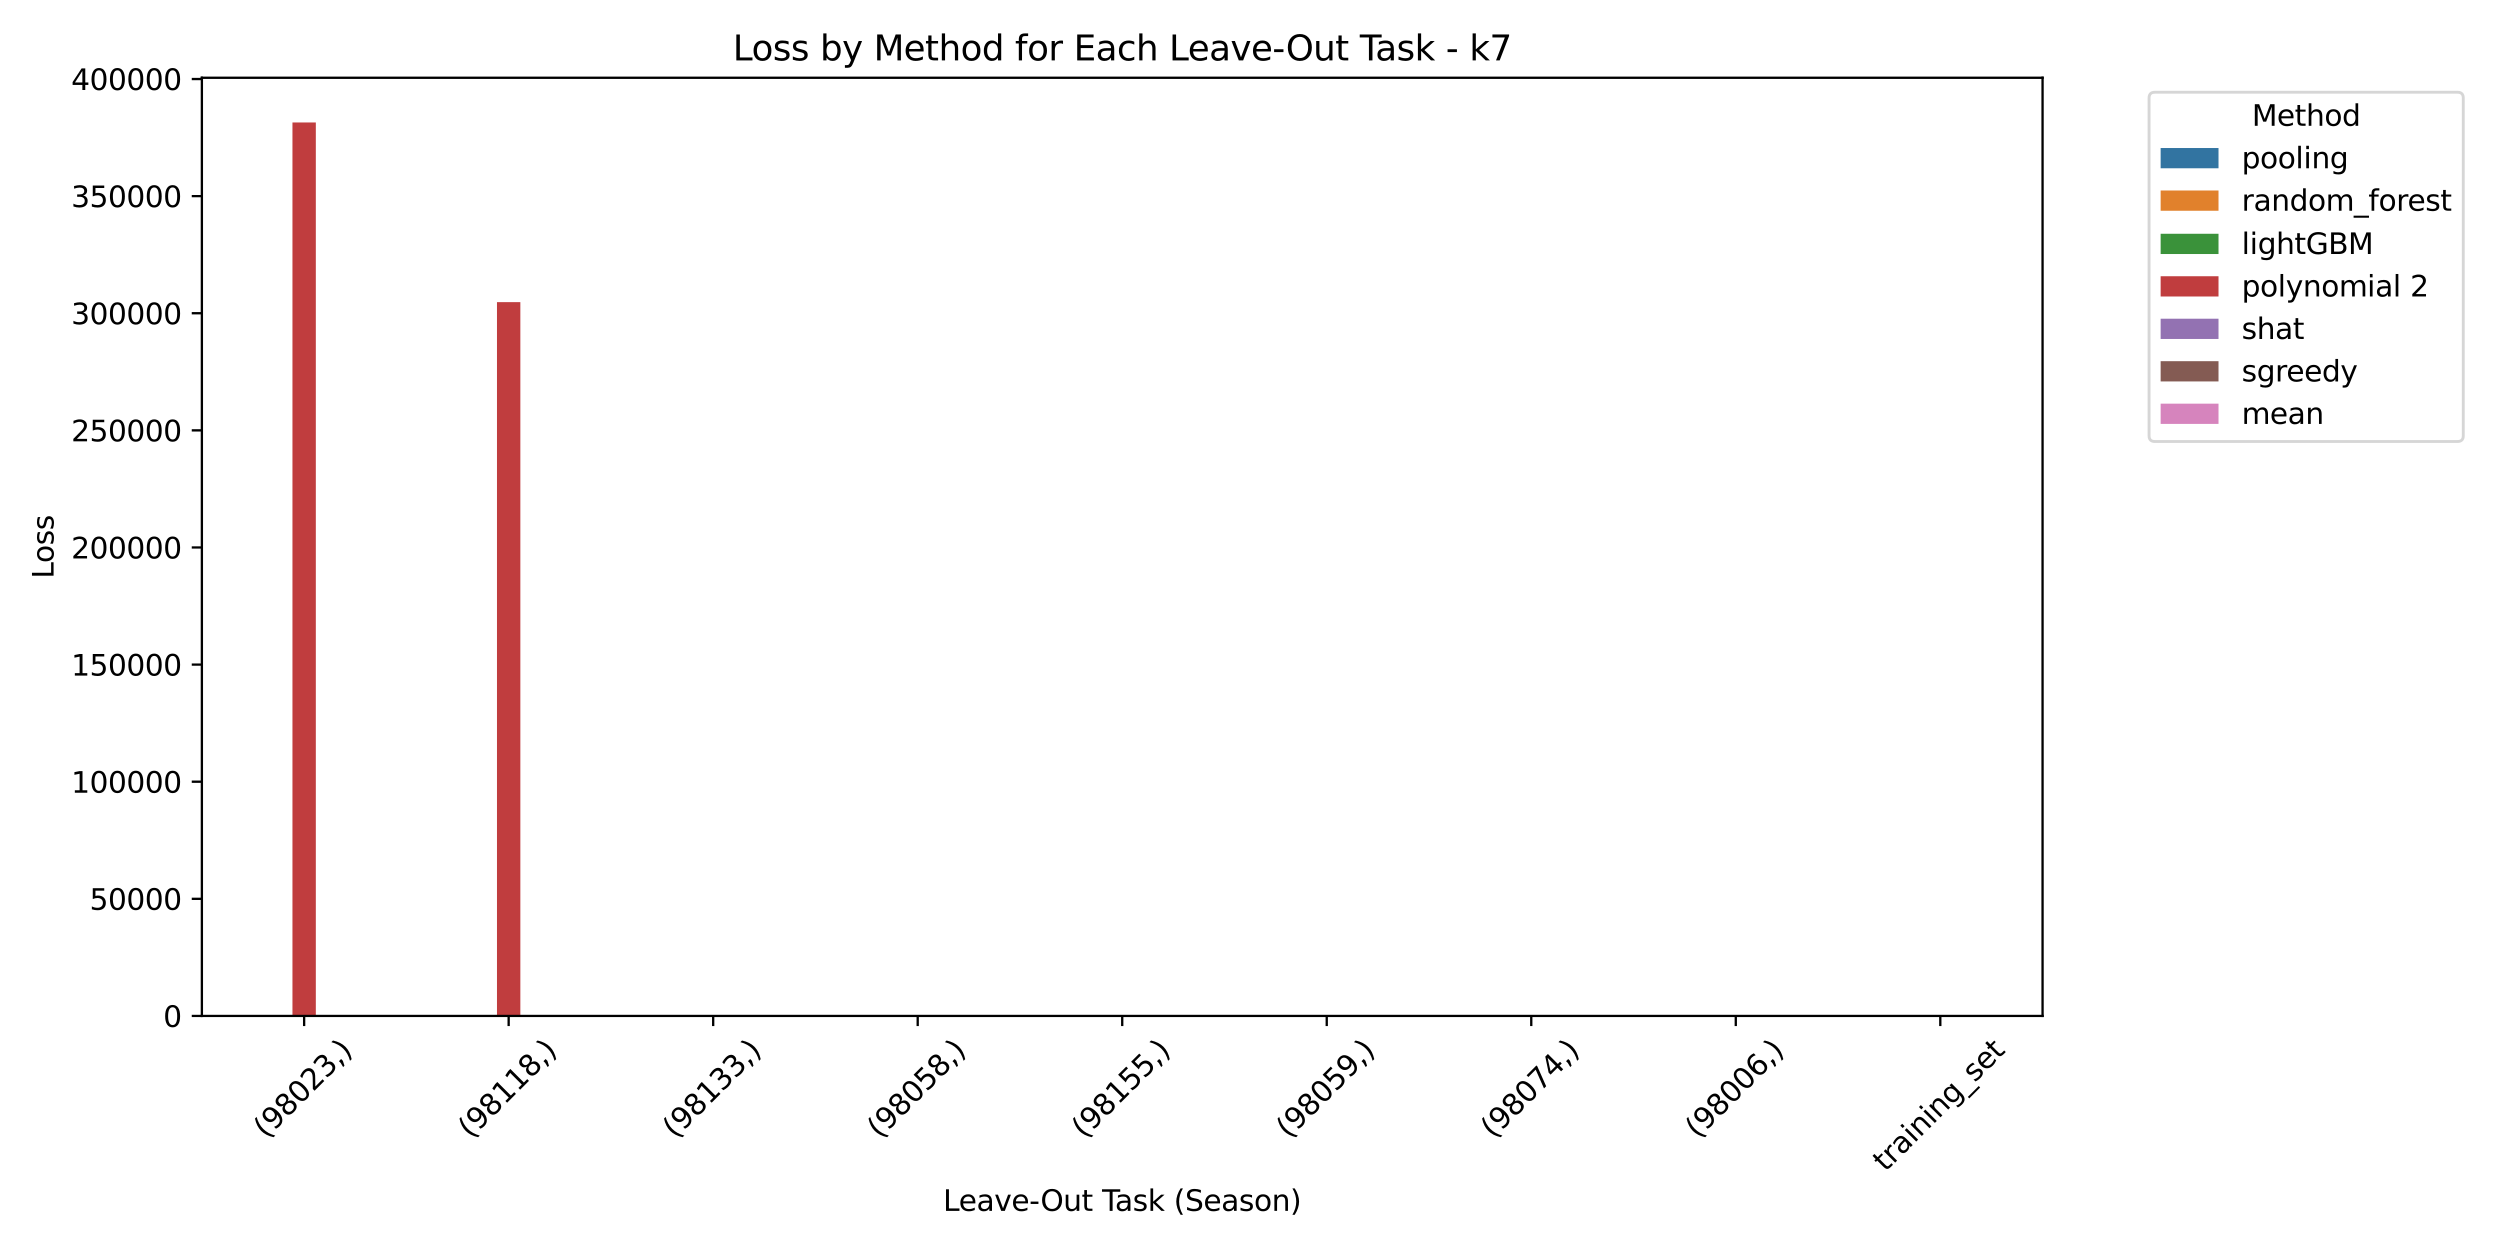<?xml version="1.0" encoding="utf-8" standalone="no"?>
<!DOCTYPE svg PUBLIC "-//W3C//DTD SVG 1.1//EN"
  "http://www.w3.org/Graphics/SVG/1.1/DTD/svg11.dtd">
<svg xmlns:xlink="http://www.w3.org/1999/xlink" width="864pt" height="432pt" viewBox="0 0 864 432" xmlns="http://www.w3.org/2000/svg" version="1.1">
 <defs>
  <style type="text/css">*{stroke-linejoin: round; stroke-linecap: butt}</style>
 </defs>
 <g id="figure_1">
  <g id="patch_1">
   <path d="M 0 432 
L 864 432 
L 864 0 
L 0 0 
z
" style="fill: #ffffff"/>
  </g>
  <g id="axes_1">
   <g id="patch_2">
    <path d="M 69.77 351.11 
L 705.91 351.11 
L 705.91 26.88 
L 69.77 26.88 
z
" style="fill: #ffffff"/>
   </g>
   <g id="patch_3">
    <path d="M 76.838 351.11 
L 84.916 351.11 
L 84.916 351.022 
L 76.838 351.022 
z
" clip-path="url(#p7ad5036ee8)" style="fill: #3274a1"/>
   </g>
   <g id="patch_4">
    <path d="M 147.52 351.11 
L 155.598 351.11 
L 155.598 351.019 
L 147.52 351.019 
z
" clip-path="url(#p7ad5036ee8)" style="fill: #3274a1"/>
   </g>
   <g id="patch_5">
    <path d="M 218.203 351.11 
L 226.281 351.11 
L 226.281 350.973 
L 218.203 350.973 
z
" clip-path="url(#p7ad5036ee8)" style="fill: #3274a1"/>
   </g>
   <g id="patch_6">
    <path d="M 288.885 351.11 
L 296.963 351.11 
L 296.963 351.039 
L 288.885 351.039 
z
" clip-path="url(#p7ad5036ee8)" style="fill: #3274a1"/>
   </g>
   <g id="patch_7">
    <path d="M 359.567 351.11 
L 367.645 351.11 
L 367.645 350.967 
L 359.567 350.967 
z
" clip-path="url(#p7ad5036ee8)" style="fill: #3274a1"/>
   </g>
   <g id="patch_8">
    <path d="M 430.249 351.11 
L 438.327 351.11 
L 438.327 351.049 
L 430.249 351.049 
z
" clip-path="url(#p7ad5036ee8)" style="fill: #3274a1"/>
   </g>
   <g id="patch_9">
    <path d="M 500.932 351.11 
L 509.01 351.11 
L 509.01 351.033 
L 500.932 351.033 
z
" clip-path="url(#p7ad5036ee8)" style="fill: #3274a1"/>
   </g>
   <g id="patch_10">
    <path d="M 571.614 351.11 
L 579.692 351.11 
L 579.692 350.998 
L 571.614 350.998 
z
" clip-path="url(#p7ad5036ee8)" style="fill: #3274a1"/>
   </g>
   <g id="patch_11">
    <path d="M 642.296 351.11 
L 650.374 351.11 
L 650.374 351.035 
L 642.296 351.035 
z
" clip-path="url(#p7ad5036ee8)" style="fill: #3274a1"/>
   </g>
   <g id="patch_12">
    <path d="M 84.916 351.11 
L 92.994 351.11 
L 92.994 351.011 
L 84.916 351.011 
z
" clip-path="url(#p7ad5036ee8)" style="fill: #e1812c"/>
   </g>
   <g id="patch_13">
    <path d="M 155.598 351.11 
L 163.676 351.11 
L 163.676 350.955 
L 155.598 350.955 
z
" clip-path="url(#p7ad5036ee8)" style="fill: #e1812c"/>
   </g>
   <g id="patch_14">
    <path d="M 226.281 351.11 
L 234.359 351.11 
L 234.359 351.016 
L 226.281 351.016 
z
" clip-path="url(#p7ad5036ee8)" style="fill: #e1812c"/>
   </g>
   <g id="patch_15">
    <path d="M 296.963 351.11 
L 305.041 351.11 
L 305.041 351.012 
L 296.963 351.012 
z
" clip-path="url(#p7ad5036ee8)" style="fill: #e1812c"/>
   </g>
   <g id="patch_16">
    <path d="M 367.645 351.11 
L 375.723 351.11 
L 375.723 351.013 
L 367.645 351.013 
z
" clip-path="url(#p7ad5036ee8)" style="fill: #e1812c"/>
   </g>
   <g id="patch_17">
    <path d="M 438.327 351.11 
L 446.405 351.11 
L 446.405 351.04 
L 438.327 351.04 
z
" clip-path="url(#p7ad5036ee8)" style="fill: #e1812c"/>
   </g>
   <g id="patch_18">
    <path d="M 509.01 351.11 
L 517.087 351.11 
L 517.087 351.049 
L 509.01 351.049 
z
" clip-path="url(#p7ad5036ee8)" style="fill: #e1812c"/>
   </g>
   <g id="patch_19">
    <path d="M 579.692 351.11 
L 587.77 351.11 
L 587.77 351.029 
L 579.692 351.029 
z
" clip-path="url(#p7ad5036ee8)" style="fill: #e1812c"/>
   </g>
   <g id="patch_20">
    <path d="M 650.374 351.11 
L 658.452 351.11 
L 658.452 351.086 
L 650.374 351.086 
z
" clip-path="url(#p7ad5036ee8)" style="fill: #e1812c"/>
   </g>
   <g id="patch_21">
    <path d="M 92.994 351.11 
L 101.072 351.11 
L 101.072 351.057 
L 92.994 351.057 
z
" clip-path="url(#p7ad5036ee8)" style="fill: #3a923a"/>
   </g>
   <g id="patch_22">
    <path d="M 163.676 351.11 
L 171.754 351.11 
L 171.754 350.977 
L 163.676 350.977 
z
" clip-path="url(#p7ad5036ee8)" style="fill: #3a923a"/>
   </g>
   <g id="patch_23">
    <path d="M 234.359 351.11 
L 242.437 351.11 
L 242.437 351.038 
L 234.359 351.038 
z
" clip-path="url(#p7ad5036ee8)" style="fill: #3a923a"/>
   </g>
   <g id="patch_24">
    <path d="M 305.041 351.11 
L 313.119 351.11 
L 313.119 350.99 
L 305.041 350.99 
z
" clip-path="url(#p7ad5036ee8)" style="fill: #3a923a"/>
   </g>
   <g id="patch_25">
    <path d="M 375.723 351.11 
L 383.801 351.11 
L 383.801 351.028 
L 375.723 351.028 
z
" clip-path="url(#p7ad5036ee8)" style="fill: #3a923a"/>
   </g>
   <g id="patch_26">
    <path d="M 446.405 351.11 
L 454.483 351.11 
L 454.483 351.01 
L 446.405 351.01 
z
" clip-path="url(#p7ad5036ee8)" style="fill: #3a923a"/>
   </g>
   <g id="patch_27">
    <path d="M 517.087 351.11 
L 525.165 351.11 
L 525.165 351.048 
L 517.087 351.048 
z
" clip-path="url(#p7ad5036ee8)" style="fill: #3a923a"/>
   </g>
   <g id="patch_28">
    <path d="M 587.77 351.11 
L 595.848 351.11 
L 595.848 351.014 
L 587.77 351.014 
z
" clip-path="url(#p7ad5036ee8)" style="fill: #3a923a"/>
   </g>
   <g id="patch_29">
    <path d="M 658.452 351.11 
L 666.53 351.11 
L 666.53 351.072 
L 658.452 351.072 
z
" clip-path="url(#p7ad5036ee8)" style="fill: #3a923a"/>
   </g>
   <g id="patch_30">
    <path d="M 101.072 351.11 
L 109.15 351.11 
L 109.15 42.32 
L 101.072 42.32 
z
" clip-path="url(#p7ad5036ee8)" style="fill: #c03d3e"/>
   </g>
   <g id="patch_31">
    <path d="M 171.754 351.11 
L 179.832 351.11 
L 179.832 104.419 
L 171.754 104.419 
z
" clip-path="url(#p7ad5036ee8)" style="fill: #c03d3e"/>
   </g>
   <g id="patch_32">
    <path d="M 242.437 351.11 
L 250.515 351.11 
L 250.515 351.025 
L 242.437 351.025 
z
" clip-path="url(#p7ad5036ee8)" style="fill: #c03d3e"/>
   </g>
   <g id="patch_33">
    <path d="M 313.119 351.11 
L 321.197 351.11 
L 321.197 350.992 
L 313.119 350.992 
z
" clip-path="url(#p7ad5036ee8)" style="fill: #c03d3e"/>
   </g>
   <g id="patch_34">
    <path d="M 383.801 351.11 
L 391.879 351.11 
L 391.879 351.039 
L 383.801 351.039 
z
" clip-path="url(#p7ad5036ee8)" style="fill: #c03d3e"/>
   </g>
   <g id="patch_35">
    <path d="M 454.483 351.11 
L 462.561 351.11 
L 462.561 350.992 
L 454.483 350.992 
z
" clip-path="url(#p7ad5036ee8)" style="fill: #c03d3e"/>
   </g>
   <g id="patch_36">
    <path d="M 525.165 351.11 
L 533.243 351.11 
L 533.243 351.029 
L 525.165 351.029 
z
" clip-path="url(#p7ad5036ee8)" style="fill: #c03d3e"/>
   </g>
   <g id="patch_37">
    <path d="M 595.848 351.11 
L 603.926 351.11 
L 603.926 351.03 
L 595.848 351.03 
z
" clip-path="url(#p7ad5036ee8)" style="fill: #c03d3e"/>
   </g>
   <g id="patch_38">
    <path d="M 666.53 351.11 
L 674.608 351.11 
L 674.608 351.047 
L 666.53 351.047 
z
" clip-path="url(#p7ad5036ee8)" style="fill: #c03d3e"/>
   </g>
   <g id="patch_39">
    <path d="M 109.15 351.11 
L 117.228 351.11 
L 117.228 350.93 
L 109.15 350.93 
z
" clip-path="url(#p7ad5036ee8)" style="fill: #9372b2"/>
   </g>
   <g id="patch_40">
    <path d="M 179.832 351.11 
L 187.91 351.11 
L 187.91 350.991 
L 179.832 350.991 
z
" clip-path="url(#p7ad5036ee8)" style="fill: #9372b2"/>
   </g>
   <g id="patch_41">
    <path d="M 250.515 351.11 
L 258.593 351.11 
L 258.593 351.009 
L 250.515 351.009 
z
" clip-path="url(#p7ad5036ee8)" style="fill: #9372b2"/>
   </g>
   <g id="patch_42">
    <path d="M 321.197 351.11 
L 329.275 351.11 
L 329.275 350.983 
L 321.197 350.983 
z
" clip-path="url(#p7ad5036ee8)" style="fill: #9372b2"/>
   </g>
   <g id="patch_43">
    <path d="M 391.879 351.11 
L 399.957 351.11 
L 399.957 351.012 
L 391.879 351.012 
z
" clip-path="url(#p7ad5036ee8)" style="fill: #9372b2"/>
   </g>
   <g id="patch_44">
    <path d="M 462.561 351.11 
L 470.639 351.11 
L 470.639 351.018 
L 462.561 351.018 
z
" clip-path="url(#p7ad5036ee8)" style="fill: #9372b2"/>
   </g>
   <g id="patch_45">
    <path d="M 533.243 351.11 
L 541.321 351.11 
L 541.321 350.998 
L 533.243 350.998 
z
" clip-path="url(#p7ad5036ee8)" style="fill: #9372b2"/>
   </g>
   <g id="patch_46">
    <path d="M 603.926 351.11 
L 612.004 351.11 
L 612.004 351 
L 603.926 351 
z
" clip-path="url(#p7ad5036ee8)" style="fill: #9372b2"/>
   </g>
   <g id="patch_47">
    <path d="M 674.608 351.11 
L 682.686 351.11 
L 682.686 351.009 
L 674.608 351.009 
z
" clip-path="url(#p7ad5036ee8)" style="fill: #9372b2"/>
   </g>
   <g id="patch_48">
    <path d="M 117.228 351.11 
L 125.306 351.11 
L 125.306 350.874 
L 117.228 350.874 
z
" clip-path="url(#p7ad5036ee8)" style="fill: #845b53"/>
   </g>
   <g id="patch_49">
    <path d="M 187.91 351.11 
L 195.988 351.11 
L 195.988 350.993 
L 187.91 350.993 
z
" clip-path="url(#p7ad5036ee8)" style="fill: #845b53"/>
   </g>
   <g id="patch_50">
    <path d="M 258.593 351.11 
L 266.67 351.11 
L 266.67 350.984 
L 258.593 350.984 
z
" clip-path="url(#p7ad5036ee8)" style="fill: #845b53"/>
   </g>
   <g id="patch_51">
    <path d="M 329.275 351.11 
L 337.353 351.11 
L 337.353 350.994 
L 329.275 350.994 
z
" clip-path="url(#p7ad5036ee8)" style="fill: #845b53"/>
   </g>
   <g id="patch_52">
    <path d="M 399.957 351.11 
L 408.035 351.11 
L 408.035 350.995 
L 399.957 350.995 
z
" clip-path="url(#p7ad5036ee8)" style="fill: #845b53"/>
   </g>
   <g id="patch_53">
    <path d="M 470.639 351.11 
L 478.717 351.11 
L 478.717 351.026 
L 470.639 351.026 
z
" clip-path="url(#p7ad5036ee8)" style="fill: #845b53"/>
   </g>
   <g id="patch_54">
    <path d="M 541.321 351.11 
L 549.399 351.11 
L 549.399 350.986 
L 541.321 350.986 
z
" clip-path="url(#p7ad5036ee8)" style="fill: #845b53"/>
   </g>
   <g id="patch_55">
    <path d="M 612.004 351.11 
L 620.082 351.11 
L 620.082 350.992 
L 612.004 350.992 
z
" clip-path="url(#p7ad5036ee8)" style="fill: #845b53"/>
   </g>
   <g id="patch_56">
    <path d="M 682.686 351.11 
L 690.764 351.11 
L 690.764 351.014 
L 682.686 351.014 
z
" clip-path="url(#p7ad5036ee8)" style="fill: #845b53"/>
   </g>
   <g id="patch_57">
    <path d="M 125.306 351.11 
L 133.384 351.11 
L 133.384 350.927 
L 125.306 350.927 
z
" clip-path="url(#p7ad5036ee8)" style="fill: #d684bd"/>
   </g>
   <g id="patch_58">
    <path d="M 195.988 351.11 
L 204.066 351.11 
L 204.066 350.962 
L 195.988 350.962 
z
" clip-path="url(#p7ad5036ee8)" style="fill: #d684bd"/>
   </g>
   <g id="patch_59">
    <path d="M 266.67 351.11 
L 274.748 351.11 
L 274.748 350.993 
L 266.67 350.993 
z
" clip-path="url(#p7ad5036ee8)" style="fill: #d684bd"/>
   </g>
   <g id="patch_60">
    <path d="M 337.353 351.11 
L 345.431 351.11 
L 345.431 350.966 
L 337.353 350.966 
z
" clip-path="url(#p7ad5036ee8)" style="fill: #d684bd"/>
   </g>
   <g id="patch_61">
    <path d="M 408.035 351.11 
L 416.113 351.11 
L 416.113 350.986 
L 408.035 350.986 
z
" clip-path="url(#p7ad5036ee8)" style="fill: #d684bd"/>
   </g>
   <g id="patch_62">
    <path d="M 478.717 351.11 
L 486.795 351.11 
L 486.795 350.989 
L 478.717 350.989 
z
" clip-path="url(#p7ad5036ee8)" style="fill: #d684bd"/>
   </g>
   <g id="patch_63">
    <path d="M 549.399 351.11 
L 557.477 351.11 
L 557.477 350.941 
L 549.399 350.941 
z
" clip-path="url(#p7ad5036ee8)" style="fill: #d684bd"/>
   </g>
   <g id="patch_64">
    <path d="M 620.082 351.11 
L 628.16 351.11 
L 628.16 350.917 
L 620.082 350.917 
z
" clip-path="url(#p7ad5036ee8)" style="fill: #d684bd"/>
   </g>
   <g id="patch_65">
    <path d="M 690.764 351.11 
L 698.842 351.11 
L 698.842 350.968 
L 690.764 350.968 
z
" clip-path="url(#p7ad5036ee8)" style="fill: #d684bd"/>
   </g>
   <g id="patch_66">
    <path d="M 105.111 351.11 
L 105.111 351.11 
L 105.111 351.11 
L 105.111 351.11 
z
" clip-path="url(#p7ad5036ee8)" style="fill: #3274a1"/>
   </g>
   <g id="patch_67">
    <path d="M 105.111 351.11 
L 105.111 351.11 
L 105.111 351.11 
L 105.111 351.11 
z
" clip-path="url(#p7ad5036ee8)" style="fill: #e1812c"/>
   </g>
   <g id="patch_68">
    <path d="M 105.111 351.11 
L 105.111 351.11 
L 105.111 351.11 
L 105.111 351.11 
z
" clip-path="url(#p7ad5036ee8)" style="fill: #3a923a"/>
   </g>
   <g id="patch_69">
    <path d="M 105.111 351.11 
L 105.111 351.11 
L 105.111 351.11 
L 105.111 351.11 
z
" clip-path="url(#p7ad5036ee8)" style="fill: #c03d3e"/>
   </g>
   <g id="patch_70">
    <path d="M 105.111 351.11 
L 105.111 351.11 
L 105.111 351.11 
L 105.111 351.11 
z
" clip-path="url(#p7ad5036ee8)" style="fill: #9372b2"/>
   </g>
   <g id="patch_71">
    <path d="M 105.111 351.11 
L 105.111 351.11 
L 105.111 351.11 
L 105.111 351.11 
z
" clip-path="url(#p7ad5036ee8)" style="fill: #845b53"/>
   </g>
   <g id="patch_72">
    <path d="M 105.111 351.11 
L 105.111 351.11 
L 105.111 351.11 
L 105.111 351.11 
z
" clip-path="url(#p7ad5036ee8)" style="fill: #d684bd"/>
   </g>
   <g id="matplotlib.axis_1">
    <g id="xtick_1">
     <g id="line2d_1">
      <defs>
       <path id="mc2d64f6276" d="M 0 0 
L 0 3.5 
" style="stroke: #000000; stroke-width: 0.8"/>
      </defs>
      <g>
       <use xlink:href="#mc2d64f6276" x="105.111" y="351.11" style="stroke: #000000; stroke-width: 0.8"/>
      </g>
     </g>
     <g id="text_1">
      <!-- (98023,) -->
      <g transform="translate(91.932 393.742) rotate(-45) scale(0.1 -0.1)">
       <defs>
        <path id="DejaVuSans-28" d="M 1984 4856 
Q 1566 4138 1362 3434 
Q 1159 2731 1159 2009 
Q 1159 1288 1364 580 
Q 1569 -128 1984 -844 
L 1484 -844 
Q 1016 -109 783 600 
Q 550 1309 550 2009 
Q 550 2706 781 3412 
Q 1013 4119 1484 4856 
L 1984 4856 
z
" transform="scale(0.016)"/>
        <path id="DejaVuSans-39" d="M 703 97 
L 703 672 
Q 941 559 1184 500 
Q 1428 441 1663 441 
Q 2288 441 2617 861 
Q 2947 1281 2994 2138 
Q 2813 1869 2534 1725 
Q 2256 1581 1919 1581 
Q 1219 1581 811 2004 
Q 403 2428 403 3163 
Q 403 3881 828 4315 
Q 1253 4750 1959 4750 
Q 2769 4750 3195 4129 
Q 3622 3509 3622 2328 
Q 3622 1225 3098 567 
Q 2575 -91 1691 -91 
Q 1453 -91 1209 -44 
Q 966 3 703 97 
z
M 1959 2075 
Q 2384 2075 2632 2365 
Q 2881 2656 2881 3163 
Q 2881 3666 2632 3958 
Q 2384 4250 1959 4250 
Q 1534 4250 1286 3958 
Q 1038 3666 1038 3163 
Q 1038 2656 1286 2365 
Q 1534 2075 1959 2075 
z
" transform="scale(0.016)"/>
        <path id="DejaVuSans-38" d="M 2034 2216 
Q 1584 2216 1326 1975 
Q 1069 1734 1069 1313 
Q 1069 891 1326 650 
Q 1584 409 2034 409 
Q 2484 409 2743 651 
Q 3003 894 3003 1313 
Q 3003 1734 2745 1975 
Q 2488 2216 2034 2216 
z
M 1403 2484 
Q 997 2584 770 2862 
Q 544 3141 544 3541 
Q 544 4100 942 4425 
Q 1341 4750 2034 4750 
Q 2731 4750 3128 4425 
Q 3525 4100 3525 3541 
Q 3525 3141 3298 2862 
Q 3072 2584 2669 2484 
Q 3125 2378 3379 2068 
Q 3634 1759 3634 1313 
Q 3634 634 3220 271 
Q 2806 -91 2034 -91 
Q 1263 -91 848 271 
Q 434 634 434 1313 
Q 434 1759 690 2068 
Q 947 2378 1403 2484 
z
M 1172 3481 
Q 1172 3119 1398 2916 
Q 1625 2713 2034 2713 
Q 2441 2713 2670 2916 
Q 2900 3119 2900 3481 
Q 2900 3844 2670 4047 
Q 2441 4250 2034 4250 
Q 1625 4250 1398 4047 
Q 1172 3844 1172 3481 
z
" transform="scale(0.016)"/>
        <path id="DejaVuSans-30" d="M 2034 4250 
Q 1547 4250 1301 3770 
Q 1056 3291 1056 2328 
Q 1056 1369 1301 889 
Q 1547 409 2034 409 
Q 2525 409 2770 889 
Q 3016 1369 3016 2328 
Q 3016 3291 2770 3770 
Q 2525 4250 2034 4250 
z
M 2034 4750 
Q 2819 4750 3233 4129 
Q 3647 3509 3647 2328 
Q 3647 1150 3233 529 
Q 2819 -91 2034 -91 
Q 1250 -91 836 529 
Q 422 1150 422 2328 
Q 422 3509 836 4129 
Q 1250 4750 2034 4750 
z
" transform="scale(0.016)"/>
        <path id="DejaVuSans-32" d="M 1228 531 
L 3431 531 
L 3431 0 
L 469 0 
L 469 531 
Q 828 903 1448 1529 
Q 2069 2156 2228 2338 
Q 2531 2678 2651 2914 
Q 2772 3150 2772 3378 
Q 2772 3750 2511 3984 
Q 2250 4219 1831 4219 
Q 1534 4219 1204 4116 
Q 875 4013 500 3803 
L 500 4441 
Q 881 4594 1212 4672 
Q 1544 4750 1819 4750 
Q 2544 4750 2975 4387 
Q 3406 4025 3406 3419 
Q 3406 3131 3298 2873 
Q 3191 2616 2906 2266 
Q 2828 2175 2409 1742 
Q 1991 1309 1228 531 
z
" transform="scale(0.016)"/>
        <path id="DejaVuSans-33" d="M 2597 2516 
Q 3050 2419 3304 2112 
Q 3559 1806 3559 1356 
Q 3559 666 3084 287 
Q 2609 -91 1734 -91 
Q 1441 -91 1130 -33 
Q 819 25 488 141 
L 488 750 
Q 750 597 1062 519 
Q 1375 441 1716 441 
Q 2309 441 2620 675 
Q 2931 909 2931 1356 
Q 2931 1769 2642 2001 
Q 2353 2234 1838 2234 
L 1294 2234 
L 1294 2753 
L 1863 2753 
Q 2328 2753 2575 2939 
Q 2822 3125 2822 3475 
Q 2822 3834 2567 4026 
Q 2313 4219 1838 4219 
Q 1578 4219 1281 4162 
Q 984 4106 628 3988 
L 628 4550 
Q 988 4650 1302 4700 
Q 1616 4750 1894 4750 
Q 2613 4750 3031 4423 
Q 3450 4097 3450 3541 
Q 3450 3153 3228 2886 
Q 3006 2619 2597 2516 
z
" transform="scale(0.016)"/>
        <path id="DejaVuSans-2c" d="M 750 794 
L 1409 794 
L 1409 256 
L 897 -744 
L 494 -744 
L 750 256 
L 750 794 
z
" transform="scale(0.016)"/>
        <path id="DejaVuSans-29" d="M 513 4856 
L 1013 4856 
Q 1481 4119 1714 3412 
Q 1947 2706 1947 2009 
Q 1947 1309 1714 600 
Q 1481 -109 1013 -844 
L 513 -844 
Q 928 -128 1133 580 
Q 1338 1288 1338 2009 
Q 1338 2731 1133 3434 
Q 928 4138 513 4856 
z
" transform="scale(0.016)"/>
       </defs>
       <use xlink:href="#DejaVuSans-28"/>
       <use xlink:href="#DejaVuSans-39" transform="translate(39.014 0)"/>
       <use xlink:href="#DejaVuSans-38" transform="translate(102.637 0)"/>
       <use xlink:href="#DejaVuSans-30" transform="translate(166.26 0)"/>
       <use xlink:href="#DejaVuSans-32" transform="translate(229.883 0)"/>
       <use xlink:href="#DejaVuSans-33" transform="translate(293.506 0)"/>
       <use xlink:href="#DejaVuSans-2c" transform="translate(357.129 0)"/>
       <use xlink:href="#DejaVuSans-29" transform="translate(388.916 0)"/>
      </g>
     </g>
    </g>
    <g id="xtick_2">
     <g id="line2d_2">
      <g>
       <use xlink:href="#mc2d64f6276" x="175.793" y="351.11" style="stroke: #000000; stroke-width: 0.8"/>
      </g>
     </g>
     <g id="text_2">
      <!-- (98118,) -->
      <g transform="translate(162.615 393.742) rotate(-45) scale(0.1 -0.1)">
       <defs>
        <path id="DejaVuSans-31" d="M 794 531 
L 1825 531 
L 1825 4091 
L 703 3866 
L 703 4441 
L 1819 4666 
L 2450 4666 
L 2450 531 
L 3481 531 
L 3481 0 
L 794 0 
L 794 531 
z
" transform="scale(0.016)"/>
       </defs>
       <use xlink:href="#DejaVuSans-28"/>
       <use xlink:href="#DejaVuSans-39" transform="translate(39.014 0)"/>
       <use xlink:href="#DejaVuSans-38" transform="translate(102.637 0)"/>
       <use xlink:href="#DejaVuSans-31" transform="translate(166.26 0)"/>
       <use xlink:href="#DejaVuSans-31" transform="translate(229.883 0)"/>
       <use xlink:href="#DejaVuSans-38" transform="translate(293.506 0)"/>
       <use xlink:href="#DejaVuSans-2c" transform="translate(357.129 0)"/>
       <use xlink:href="#DejaVuSans-29" transform="translate(388.916 0)"/>
      </g>
     </g>
    </g>
    <g id="xtick_3">
     <g id="line2d_3">
      <g>
       <use xlink:href="#mc2d64f6276" x="246.476" y="351.11" style="stroke: #000000; stroke-width: 0.8"/>
      </g>
     </g>
     <g id="text_3">
      <!-- (98133,) -->
      <g transform="translate(233.297 393.742) rotate(-45) scale(0.1 -0.1)">
       <use xlink:href="#DejaVuSans-28"/>
       <use xlink:href="#DejaVuSans-39" transform="translate(39.014 0)"/>
       <use xlink:href="#DejaVuSans-38" transform="translate(102.637 0)"/>
       <use xlink:href="#DejaVuSans-31" transform="translate(166.26 0)"/>
       <use xlink:href="#DejaVuSans-33" transform="translate(229.883 0)"/>
       <use xlink:href="#DejaVuSans-33" transform="translate(293.506 0)"/>
       <use xlink:href="#DejaVuSans-2c" transform="translate(357.129 0)"/>
       <use xlink:href="#DejaVuSans-29" transform="translate(388.916 0)"/>
      </g>
     </g>
    </g>
    <g id="xtick_4">
     <g id="line2d_4">
      <g>
       <use xlink:href="#mc2d64f6276" x="317.158" y="351.11" style="stroke: #000000; stroke-width: 0.8"/>
      </g>
     </g>
     <g id="text_4">
      <!-- (98058,) -->
      <g transform="translate(303.979 393.742) rotate(-45) scale(0.1 -0.1)">
       <defs>
        <path id="DejaVuSans-35" d="M 691 4666 
L 3169 4666 
L 3169 4134 
L 1269 4134 
L 1269 2991 
Q 1406 3038 1543 3061 
Q 1681 3084 1819 3084 
Q 2600 3084 3056 2656 
Q 3513 2228 3513 1497 
Q 3513 744 3044 326 
Q 2575 -91 1722 -91 
Q 1428 -91 1123 -41 
Q 819 9 494 109 
L 494 744 
Q 775 591 1075 516 
Q 1375 441 1709 441 
Q 2250 441 2565 725 
Q 2881 1009 2881 1497 
Q 2881 1984 2565 2268 
Q 2250 2553 1709 2553 
Q 1456 2553 1204 2497 
Q 953 2441 691 2322 
L 691 4666 
z
" transform="scale(0.016)"/>
       </defs>
       <use xlink:href="#DejaVuSans-28"/>
       <use xlink:href="#DejaVuSans-39" transform="translate(39.014 0)"/>
       <use xlink:href="#DejaVuSans-38" transform="translate(102.637 0)"/>
       <use xlink:href="#DejaVuSans-30" transform="translate(166.26 0)"/>
       <use xlink:href="#DejaVuSans-35" transform="translate(229.883 0)"/>
       <use xlink:href="#DejaVuSans-38" transform="translate(293.506 0)"/>
       <use xlink:href="#DejaVuSans-2c" transform="translate(357.129 0)"/>
       <use xlink:href="#DejaVuSans-29" transform="translate(388.916 0)"/>
      </g>
     </g>
    </g>
    <g id="xtick_5">
     <g id="line2d_5">
      <g>
       <use xlink:href="#mc2d64f6276" x="387.84" y="351.11" style="stroke: #000000; stroke-width: 0.8"/>
      </g>
     </g>
     <g id="text_5">
      <!-- (98155,) -->
      <g transform="translate(374.661 393.742) rotate(-45) scale(0.1 -0.1)">
       <use xlink:href="#DejaVuSans-28"/>
       <use xlink:href="#DejaVuSans-39" transform="translate(39.014 0)"/>
       <use xlink:href="#DejaVuSans-38" transform="translate(102.637 0)"/>
       <use xlink:href="#DejaVuSans-31" transform="translate(166.26 0)"/>
       <use xlink:href="#DejaVuSans-35" transform="translate(229.883 0)"/>
       <use xlink:href="#DejaVuSans-35" transform="translate(293.506 0)"/>
       <use xlink:href="#DejaVuSans-2c" transform="translate(357.129 0)"/>
       <use xlink:href="#DejaVuSans-29" transform="translate(388.916 0)"/>
      </g>
     </g>
    </g>
    <g id="xtick_6">
     <g id="line2d_6">
      <g>
       <use xlink:href="#mc2d64f6276" x="458.522" y="351.11" style="stroke: #000000; stroke-width: 0.8"/>
      </g>
     </g>
     <g id="text_6">
      <!-- (98059,) -->
      <g transform="translate(445.344 393.742) rotate(-45) scale(0.1 -0.1)">
       <use xlink:href="#DejaVuSans-28"/>
       <use xlink:href="#DejaVuSans-39" transform="translate(39.014 0)"/>
       <use xlink:href="#DejaVuSans-38" transform="translate(102.637 0)"/>
       <use xlink:href="#DejaVuSans-30" transform="translate(166.26 0)"/>
       <use xlink:href="#DejaVuSans-35" transform="translate(229.883 0)"/>
       <use xlink:href="#DejaVuSans-39" transform="translate(293.506 0)"/>
       <use xlink:href="#DejaVuSans-2c" transform="translate(357.129 0)"/>
       <use xlink:href="#DejaVuSans-29" transform="translate(388.916 0)"/>
      </g>
     </g>
    </g>
    <g id="xtick_7">
     <g id="line2d_7">
      <g>
       <use xlink:href="#mc2d64f6276" x="529.204" y="351.11" style="stroke: #000000; stroke-width: 0.8"/>
      </g>
     </g>
     <g id="text_7">
      <!-- (98074,) -->
      <g transform="translate(516.026 393.742) rotate(-45) scale(0.1 -0.1)">
       <defs>
        <path id="DejaVuSans-37" d="M 525 4666 
L 3525 4666 
L 3525 4397 
L 1831 0 
L 1172 0 
L 2766 4134 
L 525 4134 
L 525 4666 
z
" transform="scale(0.016)"/>
        <path id="DejaVuSans-34" d="M 2419 4116 
L 825 1625 
L 2419 1625 
L 2419 4116 
z
M 2253 4666 
L 3047 4666 
L 3047 1625 
L 3713 1625 
L 3713 1100 
L 3047 1100 
L 3047 0 
L 2419 0 
L 2419 1100 
L 313 1100 
L 313 1709 
L 2253 4666 
z
" transform="scale(0.016)"/>
       </defs>
       <use xlink:href="#DejaVuSans-28"/>
       <use xlink:href="#DejaVuSans-39" transform="translate(39.014 0)"/>
       <use xlink:href="#DejaVuSans-38" transform="translate(102.637 0)"/>
       <use xlink:href="#DejaVuSans-30" transform="translate(166.26 0)"/>
       <use xlink:href="#DejaVuSans-37" transform="translate(229.883 0)"/>
       <use xlink:href="#DejaVuSans-34" transform="translate(293.506 0)"/>
       <use xlink:href="#DejaVuSans-2c" transform="translate(357.129 0)"/>
       <use xlink:href="#DejaVuSans-29" transform="translate(388.916 0)"/>
      </g>
     </g>
    </g>
    <g id="xtick_8">
     <g id="line2d_8">
      <g>
       <use xlink:href="#mc2d64f6276" x="599.887" y="351.11" style="stroke: #000000; stroke-width: 0.8"/>
      </g>
     </g>
     <g id="text_8">
      <!-- (98006,) -->
      <g transform="translate(586.708 393.742) rotate(-45) scale(0.1 -0.1)">
       <defs>
        <path id="DejaVuSans-36" d="M 2113 2584 
Q 1688 2584 1439 2293 
Q 1191 2003 1191 1497 
Q 1191 994 1439 701 
Q 1688 409 2113 409 
Q 2538 409 2786 701 
Q 3034 994 3034 1497 
Q 3034 2003 2786 2293 
Q 2538 2584 2113 2584 
z
M 3366 4563 
L 3366 3988 
Q 3128 4100 2886 4159 
Q 2644 4219 2406 4219 
Q 1781 4219 1451 3797 
Q 1122 3375 1075 2522 
Q 1259 2794 1537 2939 
Q 1816 3084 2150 3084 
Q 2853 3084 3261 2657 
Q 3669 2231 3669 1497 
Q 3669 778 3244 343 
Q 2819 -91 2113 -91 
Q 1303 -91 875 529 
Q 447 1150 447 2328 
Q 447 3434 972 4092 
Q 1497 4750 2381 4750 
Q 2619 4750 2861 4703 
Q 3103 4656 3366 4563 
z
" transform="scale(0.016)"/>
       </defs>
       <use xlink:href="#DejaVuSans-28"/>
       <use xlink:href="#DejaVuSans-39" transform="translate(39.014 0)"/>
       <use xlink:href="#DejaVuSans-38" transform="translate(102.637 0)"/>
       <use xlink:href="#DejaVuSans-30" transform="translate(166.26 0)"/>
       <use xlink:href="#DejaVuSans-30" transform="translate(229.883 0)"/>
       <use xlink:href="#DejaVuSans-36" transform="translate(293.506 0)"/>
       <use xlink:href="#DejaVuSans-2c" transform="translate(357.129 0)"/>
       <use xlink:href="#DejaVuSans-29" transform="translate(388.916 0)"/>
      </g>
     </g>
    </g>
    <g id="xtick_9">
     <g id="line2d_9">
      <g>
       <use xlink:href="#mc2d64f6276" x="670.569" y="351.11" style="stroke: #000000; stroke-width: 0.8"/>
      </g>
     </g>
     <g id="text_9">
      <!-- training_set -->
      <g transform="translate(651.554 405.217) rotate(-45) scale(0.1 -0.1)">
       <defs>
        <path id="DejaVuSans-74" d="M 1172 4494 
L 1172 3500 
L 2356 3500 
L 2356 3053 
L 1172 3053 
L 1172 1153 
Q 1172 725 1289 603 
Q 1406 481 1766 481 
L 2356 481 
L 2356 0 
L 1766 0 
Q 1100 0 847 248 
Q 594 497 594 1153 
L 594 3053 
L 172 3053 
L 172 3500 
L 594 3500 
L 594 4494 
L 1172 4494 
z
" transform="scale(0.016)"/>
        <path id="DejaVuSans-72" d="M 2631 2963 
Q 2534 3019 2420 3045 
Q 2306 3072 2169 3072 
Q 1681 3072 1420 2755 
Q 1159 2438 1159 1844 
L 1159 0 
L 581 0 
L 581 3500 
L 1159 3500 
L 1159 2956 
Q 1341 3275 1631 3429 
Q 1922 3584 2338 3584 
Q 2397 3584 2469 3576 
Q 2541 3569 2628 3553 
L 2631 2963 
z
" transform="scale(0.016)"/>
        <path id="DejaVuSans-61" d="M 2194 1759 
Q 1497 1759 1228 1600 
Q 959 1441 959 1056 
Q 959 750 1161 570 
Q 1363 391 1709 391 
Q 2188 391 2477 730 
Q 2766 1069 2766 1631 
L 2766 1759 
L 2194 1759 
z
M 3341 1997 
L 3341 0 
L 2766 0 
L 2766 531 
Q 2569 213 2275 61 
Q 1981 -91 1556 -91 
Q 1019 -91 701 211 
Q 384 513 384 1019 
Q 384 1609 779 1909 
Q 1175 2209 1959 2209 
L 2766 2209 
L 2766 2266 
Q 2766 2663 2505 2880 
Q 2244 3097 1772 3097 
Q 1472 3097 1187 3025 
Q 903 2953 641 2809 
L 641 3341 
Q 956 3463 1253 3523 
Q 1550 3584 1831 3584 
Q 2591 3584 2966 3190 
Q 3341 2797 3341 1997 
z
" transform="scale(0.016)"/>
        <path id="DejaVuSans-69" d="M 603 3500 
L 1178 3500 
L 1178 0 
L 603 0 
L 603 3500 
z
M 603 4863 
L 1178 4863 
L 1178 4134 
L 603 4134 
L 603 4863 
z
" transform="scale(0.016)"/>
        <path id="DejaVuSans-6e" d="M 3513 2113 
L 3513 0 
L 2938 0 
L 2938 2094 
Q 2938 2591 2744 2837 
Q 2550 3084 2163 3084 
Q 1697 3084 1428 2787 
Q 1159 2491 1159 1978 
L 1159 0 
L 581 0 
L 581 3500 
L 1159 3500 
L 1159 2956 
Q 1366 3272 1645 3428 
Q 1925 3584 2291 3584 
Q 2894 3584 3203 3211 
Q 3513 2838 3513 2113 
z
" transform="scale(0.016)"/>
        <path id="DejaVuSans-67" d="M 2906 1791 
Q 2906 2416 2648 2759 
Q 2391 3103 1925 3103 
Q 1463 3103 1205 2759 
Q 947 2416 947 1791 
Q 947 1169 1205 825 
Q 1463 481 1925 481 
Q 2391 481 2648 825 
Q 2906 1169 2906 1791 
z
M 3481 434 
Q 3481 -459 3084 -895 
Q 2688 -1331 1869 -1331 
Q 1566 -1331 1297 -1286 
Q 1028 -1241 775 -1147 
L 775 -588 
Q 1028 -725 1275 -790 
Q 1522 -856 1778 -856 
Q 2344 -856 2625 -561 
Q 2906 -266 2906 331 
L 2906 616 
Q 2728 306 2450 153 
Q 2172 0 1784 0 
Q 1141 0 747 490 
Q 353 981 353 1791 
Q 353 2603 747 3093 
Q 1141 3584 1784 3584 
Q 2172 3584 2450 3431 
Q 2728 3278 2906 2969 
L 2906 3500 
L 3481 3500 
L 3481 434 
z
" transform="scale(0.016)"/>
        <path id="DejaVuSans-5f" d="M 3263 -1063 
L 3263 -1509 
L -63 -1509 
L -63 -1063 
L 3263 -1063 
z
" transform="scale(0.016)"/>
        <path id="DejaVuSans-73" d="M 2834 3397 
L 2834 2853 
Q 2591 2978 2328 3040 
Q 2066 3103 1784 3103 
Q 1356 3103 1142 2972 
Q 928 2841 928 2578 
Q 928 2378 1081 2264 
Q 1234 2150 1697 2047 
L 1894 2003 
Q 2506 1872 2764 1633 
Q 3022 1394 3022 966 
Q 3022 478 2636 193 
Q 2250 -91 1575 -91 
Q 1294 -91 989 -36 
Q 684 19 347 128 
L 347 722 
Q 666 556 975 473 
Q 1284 391 1588 391 
Q 1994 391 2212 530 
Q 2431 669 2431 922 
Q 2431 1156 2273 1281 
Q 2116 1406 1581 1522 
L 1381 1569 
Q 847 1681 609 1914 
Q 372 2147 372 2553 
Q 372 3047 722 3315 
Q 1072 3584 1716 3584 
Q 2034 3584 2315 3537 
Q 2597 3491 2834 3397 
z
" transform="scale(0.016)"/>
        <path id="DejaVuSans-65" d="M 3597 1894 
L 3597 1613 
L 953 1613 
Q 991 1019 1311 708 
Q 1631 397 2203 397 
Q 2534 397 2845 478 
Q 3156 559 3463 722 
L 3463 178 
Q 3153 47 2828 -22 
Q 2503 -91 2169 -91 
Q 1331 -91 842 396 
Q 353 884 353 1716 
Q 353 2575 817 3079 
Q 1281 3584 2069 3584 
Q 2775 3584 3186 3129 
Q 3597 2675 3597 1894 
z
M 3022 2063 
Q 3016 2534 2758 2815 
Q 2500 3097 2075 3097 
Q 1594 3097 1305 2825 
Q 1016 2553 972 2059 
L 3022 2063 
z
" transform="scale(0.016)"/>
       </defs>
       <use xlink:href="#DejaVuSans-74"/>
       <use xlink:href="#DejaVuSans-72" transform="translate(39.209 0)"/>
       <use xlink:href="#DejaVuSans-61" transform="translate(80.322 0)"/>
       <use xlink:href="#DejaVuSans-69" transform="translate(141.602 0)"/>
       <use xlink:href="#DejaVuSans-6e" transform="translate(169.385 0)"/>
       <use xlink:href="#DejaVuSans-69" transform="translate(232.764 0)"/>
       <use xlink:href="#DejaVuSans-6e" transform="translate(260.547 0)"/>
       <use xlink:href="#DejaVuSans-67" transform="translate(323.926 0)"/>
       <use xlink:href="#DejaVuSans-5f" transform="translate(387.402 0)"/>
       <use xlink:href="#DejaVuSans-73" transform="translate(437.402 0)"/>
       <use xlink:href="#DejaVuSans-65" transform="translate(489.502 0)"/>
       <use xlink:href="#DejaVuSans-74" transform="translate(551.025 0)"/>
      </g>
     </g>
    </g>
    <g id="text_10">
     <!-- Leave-Out Task (Season) -->
     <g transform="translate(325.938 418.483) scale(0.1 -0.1)">
      <defs>
       <path id="DejaVuSans-4c" d="M 628 4666 
L 1259 4666 
L 1259 531 
L 3531 531 
L 3531 0 
L 628 0 
L 628 4666 
z
" transform="scale(0.016)"/>
       <path id="DejaVuSans-76" d="M 191 3500 
L 800 3500 
L 1894 563 
L 2988 3500 
L 3597 3500 
L 2284 0 
L 1503 0 
L 191 3500 
z
" transform="scale(0.016)"/>
       <path id="DejaVuSans-2d" d="M 313 2009 
L 1997 2009 
L 1997 1497 
L 313 1497 
L 313 2009 
z
" transform="scale(0.016)"/>
       <path id="DejaVuSans-4f" d="M 2522 4238 
Q 1834 4238 1429 3725 
Q 1025 3213 1025 2328 
Q 1025 1447 1429 934 
Q 1834 422 2522 422 
Q 3209 422 3611 934 
Q 4013 1447 4013 2328 
Q 4013 3213 3611 3725 
Q 3209 4238 2522 4238 
z
M 2522 4750 
Q 3503 4750 4090 4092 
Q 4678 3434 4678 2328 
Q 4678 1225 4090 567 
Q 3503 -91 2522 -91 
Q 1538 -91 948 565 
Q 359 1222 359 2328 
Q 359 3434 948 4092 
Q 1538 4750 2522 4750 
z
" transform="scale(0.016)"/>
       <path id="DejaVuSans-75" d="M 544 1381 
L 544 3500 
L 1119 3500 
L 1119 1403 
Q 1119 906 1312 657 
Q 1506 409 1894 409 
Q 2359 409 2629 706 
Q 2900 1003 2900 1516 
L 2900 3500 
L 3475 3500 
L 3475 0 
L 2900 0 
L 2900 538 
Q 2691 219 2414 64 
Q 2138 -91 1772 -91 
Q 1169 -91 856 284 
Q 544 659 544 1381 
z
M 1991 3584 
L 1991 3584 
z
" transform="scale(0.016)"/>
       <path id="DejaVuSans-20" transform="scale(0.016)"/>
       <path id="DejaVuSans-54" d="M -19 4666 
L 3928 4666 
L 3928 4134 
L 2272 4134 
L 2272 0 
L 1638 0 
L 1638 4134 
L -19 4134 
L -19 4666 
z
" transform="scale(0.016)"/>
       <path id="DejaVuSans-6b" d="M 581 4863 
L 1159 4863 
L 1159 1991 
L 2875 3500 
L 3609 3500 
L 1753 1863 
L 3688 0 
L 2938 0 
L 1159 1709 
L 1159 0 
L 581 0 
L 581 4863 
z
" transform="scale(0.016)"/>
       <path id="DejaVuSans-53" d="M 3425 4513 
L 3425 3897 
Q 3066 4069 2747 4153 
Q 2428 4238 2131 4238 
Q 1616 4238 1336 4038 
Q 1056 3838 1056 3469 
Q 1056 3159 1242 3001 
Q 1428 2844 1947 2747 
L 2328 2669 
Q 3034 2534 3370 2195 
Q 3706 1856 3706 1288 
Q 3706 609 3251 259 
Q 2797 -91 1919 -91 
Q 1588 -91 1214 -16 
Q 841 59 441 206 
L 441 856 
Q 825 641 1194 531 
Q 1563 422 1919 422 
Q 2459 422 2753 634 
Q 3047 847 3047 1241 
Q 3047 1584 2836 1778 
Q 2625 1972 2144 2069 
L 1759 2144 
Q 1053 2284 737 2584 
Q 422 2884 422 3419 
Q 422 4038 858 4394 
Q 1294 4750 2059 4750 
Q 2388 4750 2728 4690 
Q 3069 4631 3425 4513 
z
" transform="scale(0.016)"/>
       <path id="DejaVuSans-6f" d="M 1959 3097 
Q 1497 3097 1228 2736 
Q 959 2375 959 1747 
Q 959 1119 1226 758 
Q 1494 397 1959 397 
Q 2419 397 2687 759 
Q 2956 1122 2956 1747 
Q 2956 2369 2687 2733 
Q 2419 3097 1959 3097 
z
M 1959 3584 
Q 2709 3584 3137 3096 
Q 3566 2609 3566 1747 
Q 3566 888 3137 398 
Q 2709 -91 1959 -91 
Q 1206 -91 779 398 
Q 353 888 353 1747 
Q 353 2609 779 3096 
Q 1206 3584 1959 3584 
z
" transform="scale(0.016)"/>
      </defs>
      <use xlink:href="#DejaVuSans-4c"/>
      <use xlink:href="#DejaVuSans-65" transform="translate(53.963 0)"/>
      <use xlink:href="#DejaVuSans-61" transform="translate(115.486 0)"/>
      <use xlink:href="#DejaVuSans-76" transform="translate(176.766 0)"/>
      <use xlink:href="#DejaVuSans-65" transform="translate(235.945 0)"/>
      <use xlink:href="#DejaVuSans-2d" transform="translate(297.469 0)"/>
      <use xlink:href="#DejaVuSans-4f" transform="translate(336.303 0)"/>
      <use xlink:href="#DejaVuSans-75" transform="translate(415.014 0)"/>
      <use xlink:href="#DejaVuSans-74" transform="translate(478.393 0)"/>
      <use xlink:href="#DejaVuSans-20" transform="translate(517.602 0)"/>
      <use xlink:href="#DejaVuSans-54" transform="translate(549.389 0)"/>
      <use xlink:href="#DejaVuSans-61" transform="translate(593.973 0)"/>
      <use xlink:href="#DejaVuSans-73" transform="translate(655.252 0)"/>
      <use xlink:href="#DejaVuSans-6b" transform="translate(707.352 0)"/>
      <use xlink:href="#DejaVuSans-20" transform="translate(765.262 0)"/>
      <use xlink:href="#DejaVuSans-28" transform="translate(797.049 0)"/>
      <use xlink:href="#DejaVuSans-53" transform="translate(836.062 0)"/>
      <use xlink:href="#DejaVuSans-65" transform="translate(899.539 0)"/>
      <use xlink:href="#DejaVuSans-61" transform="translate(961.062 0)"/>
      <use xlink:href="#DejaVuSans-73" transform="translate(1022.342 0)"/>
      <use xlink:href="#DejaVuSans-6f" transform="translate(1074.441 0)"/>
      <use xlink:href="#DejaVuSans-6e" transform="translate(1135.623 0)"/>
      <use xlink:href="#DejaVuSans-29" transform="translate(1199.002 0)"/>
     </g>
    </g>
   </g>
   <g id="matplotlib.axis_2">
    <g id="ytick_1">
     <g id="line2d_10">
      <defs>
       <path id="m72f8479b56" d="M 0 0 
L -3.5 0 
" style="stroke: #000000; stroke-width: 0.8"/>
      </defs>
      <g>
       <use xlink:href="#m72f8479b56" x="69.77" y="351.11" style="stroke: #000000; stroke-width: 0.8"/>
      </g>
     </g>
     <g id="text_11">
      <!-- 0 -->
      <g transform="translate(56.407 354.909) scale(0.1 -0.1)">
       <use xlink:href="#DejaVuSans-30"/>
      </g>
     </g>
    </g>
    <g id="ytick_2">
     <g id="line2d_11">
      <g>
       <use xlink:href="#m72f8479b56" x="69.77" y="310.634" style="stroke: #000000; stroke-width: 0.8"/>
      </g>
     </g>
     <g id="text_12">
      <!-- 50000 -->
      <g transform="translate(30.957 314.433) scale(0.1 -0.1)">
       <use xlink:href="#DejaVuSans-35"/>
       <use xlink:href="#DejaVuSans-30" transform="translate(63.623 0)"/>
       <use xlink:href="#DejaVuSans-30" transform="translate(127.246 0)"/>
       <use xlink:href="#DejaVuSans-30" transform="translate(190.869 0)"/>
       <use xlink:href="#DejaVuSans-30" transform="translate(254.492 0)"/>
      </g>
     </g>
    </g>
    <g id="ytick_3">
     <g id="line2d_12">
      <g>
       <use xlink:href="#m72f8479b56" x="69.77" y="270.159" style="stroke: #000000; stroke-width: 0.8"/>
      </g>
     </g>
     <g id="text_13">
      <!-- 100000 -->
      <g transform="translate(24.595 273.958) scale(0.1 -0.1)">
       <use xlink:href="#DejaVuSans-31"/>
       <use xlink:href="#DejaVuSans-30" transform="translate(63.623 0)"/>
       <use xlink:href="#DejaVuSans-30" transform="translate(127.246 0)"/>
       <use xlink:href="#DejaVuSans-30" transform="translate(190.869 0)"/>
       <use xlink:href="#DejaVuSans-30" transform="translate(254.492 0)"/>
       <use xlink:href="#DejaVuSans-30" transform="translate(318.115 0)"/>
      </g>
     </g>
    </g>
    <g id="ytick_4">
     <g id="line2d_13">
      <g>
       <use xlink:href="#m72f8479b56" x="69.77" y="229.683" style="stroke: #000000; stroke-width: 0.8"/>
      </g>
     </g>
     <g id="text_14">
      <!-- 150000 -->
      <g transform="translate(24.595 233.483) scale(0.1 -0.1)">
       <use xlink:href="#DejaVuSans-31"/>
       <use xlink:href="#DejaVuSans-35" transform="translate(63.623 0)"/>
       <use xlink:href="#DejaVuSans-30" transform="translate(127.246 0)"/>
       <use xlink:href="#DejaVuSans-30" transform="translate(190.869 0)"/>
       <use xlink:href="#DejaVuSans-30" transform="translate(254.492 0)"/>
       <use xlink:href="#DejaVuSans-30" transform="translate(318.115 0)"/>
      </g>
     </g>
    </g>
    <g id="ytick_5">
     <g id="line2d_14">
      <g>
       <use xlink:href="#m72f8479b56" x="69.77" y="189.208" style="stroke: #000000; stroke-width: 0.8"/>
      </g>
     </g>
     <g id="text_15">
      <!-- 200000 -->
      <g transform="translate(24.595 193.007) scale(0.1 -0.1)">
       <use xlink:href="#DejaVuSans-32"/>
       <use xlink:href="#DejaVuSans-30" transform="translate(63.623 0)"/>
       <use xlink:href="#DejaVuSans-30" transform="translate(127.246 0)"/>
       <use xlink:href="#DejaVuSans-30" transform="translate(190.869 0)"/>
       <use xlink:href="#DejaVuSans-30" transform="translate(254.492 0)"/>
       <use xlink:href="#DejaVuSans-30" transform="translate(318.115 0)"/>
      </g>
     </g>
    </g>
    <g id="ytick_6">
     <g id="line2d_15">
      <g>
       <use xlink:href="#m72f8479b56" x="69.77" y="148.732" style="stroke: #000000; stroke-width: 0.8"/>
      </g>
     </g>
     <g id="text_16">
      <!-- 250000 -->
      <g transform="translate(24.595 152.532) scale(0.1 -0.1)">
       <use xlink:href="#DejaVuSans-32"/>
       <use xlink:href="#DejaVuSans-35" transform="translate(63.623 0)"/>
       <use xlink:href="#DejaVuSans-30" transform="translate(127.246 0)"/>
       <use xlink:href="#DejaVuSans-30" transform="translate(190.869 0)"/>
       <use xlink:href="#DejaVuSans-30" transform="translate(254.492 0)"/>
       <use xlink:href="#DejaVuSans-30" transform="translate(318.115 0)"/>
      </g>
     </g>
    </g>
    <g id="ytick_7">
     <g id="line2d_16">
      <g>
       <use xlink:href="#m72f8479b56" x="69.77" y="108.257" style="stroke: #000000; stroke-width: 0.8"/>
      </g>
     </g>
     <g id="text_17">
      <!-- 300000 -->
      <g transform="translate(24.595 112.056) scale(0.1 -0.1)">
       <use xlink:href="#DejaVuSans-33"/>
       <use xlink:href="#DejaVuSans-30" transform="translate(63.623 0)"/>
       <use xlink:href="#DejaVuSans-30" transform="translate(127.246 0)"/>
       <use xlink:href="#DejaVuSans-30" transform="translate(190.869 0)"/>
       <use xlink:href="#DejaVuSans-30" transform="translate(254.492 0)"/>
       <use xlink:href="#DejaVuSans-30" transform="translate(318.115 0)"/>
      </g>
     </g>
    </g>
    <g id="ytick_8">
     <g id="line2d_17">
      <g>
       <use xlink:href="#m72f8479b56" x="69.77" y="67.782" style="stroke: #000000; stroke-width: 0.8"/>
      </g>
     </g>
     <g id="text_18">
      <!-- 350000 -->
      <g transform="translate(24.595 71.581) scale(0.1 -0.1)">
       <use xlink:href="#DejaVuSans-33"/>
       <use xlink:href="#DejaVuSans-35" transform="translate(63.623 0)"/>
       <use xlink:href="#DejaVuSans-30" transform="translate(127.246 0)"/>
       <use xlink:href="#DejaVuSans-30" transform="translate(190.869 0)"/>
       <use xlink:href="#DejaVuSans-30" transform="translate(254.492 0)"/>
       <use xlink:href="#DejaVuSans-30" transform="translate(318.115 0)"/>
      </g>
     </g>
    </g>
    <g id="ytick_9">
     <g id="line2d_18">
      <g>
       <use xlink:href="#m72f8479b56" x="69.77" y="27.306" style="stroke: #000000; stroke-width: 0.8"/>
      </g>
     </g>
     <g id="text_19">
      <!-- 400000 -->
      <g transform="translate(24.595 31.105) scale(0.1 -0.1)">
       <use xlink:href="#DejaVuSans-34"/>
       <use xlink:href="#DejaVuSans-30" transform="translate(63.623 0)"/>
       <use xlink:href="#DejaVuSans-30" transform="translate(127.246 0)"/>
       <use xlink:href="#DejaVuSans-30" transform="translate(190.869 0)"/>
       <use xlink:href="#DejaVuSans-30" transform="translate(254.492 0)"/>
       <use xlink:href="#DejaVuSans-30" transform="translate(318.115 0)"/>
      </g>
     </g>
    </g>
    <g id="text_20">
     <!-- Loss -->
     <g transform="translate(18.515 199.962) rotate(-90) scale(0.1 -0.1)">
      <use xlink:href="#DejaVuSans-4c"/>
      <use xlink:href="#DejaVuSans-6f" transform="translate(53.963 0)"/>
      <use xlink:href="#DejaVuSans-73" transform="translate(115.145 0)"/>
      <use xlink:href="#DejaVuSans-73" transform="translate(167.244 0)"/>
     </g>
    </g>
   </g>
   <g id="line2d_19">
    <path clip-path="url(#p7ad5036ee8)" style="fill: none; stroke: #424242; stroke-width: 2.25; stroke-linecap: square"/>
   </g>
   <g id="line2d_20">
    <path clip-path="url(#p7ad5036ee8)" style="fill: none; stroke: #424242; stroke-width: 2.25; stroke-linecap: square"/>
   </g>
   <g id="line2d_21">
    <path clip-path="url(#p7ad5036ee8)" style="fill: none; stroke: #424242; stroke-width: 2.25; stroke-linecap: square"/>
   </g>
   <g id="line2d_22">
    <path clip-path="url(#p7ad5036ee8)" style="fill: none; stroke: #424242; stroke-width: 2.25; stroke-linecap: square"/>
   </g>
   <g id="line2d_23">
    <path clip-path="url(#p7ad5036ee8)" style="fill: none; stroke: #424242; stroke-width: 2.25; stroke-linecap: square"/>
   </g>
   <g id="line2d_24">
    <path clip-path="url(#p7ad5036ee8)" style="fill: none; stroke: #424242; stroke-width: 2.25; stroke-linecap: square"/>
   </g>
   <g id="line2d_25">
    <path clip-path="url(#p7ad5036ee8)" style="fill: none; stroke: #424242; stroke-width: 2.25; stroke-linecap: square"/>
   </g>
   <g id="line2d_26">
    <path clip-path="url(#p7ad5036ee8)" style="fill: none; stroke: #424242; stroke-width: 2.25; stroke-linecap: square"/>
   </g>
   <g id="line2d_27">
    <path clip-path="url(#p7ad5036ee8)" style="fill: none; stroke: #424242; stroke-width: 2.25; stroke-linecap: square"/>
   </g>
   <g id="line2d_28">
    <path clip-path="url(#p7ad5036ee8)" style="fill: none; stroke: #424242; stroke-width: 2.25; stroke-linecap: square"/>
   </g>
   <g id="line2d_29">
    <path clip-path="url(#p7ad5036ee8)" style="fill: none; stroke: #424242; stroke-width: 2.25; stroke-linecap: square"/>
   </g>
   <g id="line2d_30">
    <path clip-path="url(#p7ad5036ee8)" style="fill: none; stroke: #424242; stroke-width: 2.25; stroke-linecap: square"/>
   </g>
   <g id="line2d_31">
    <path clip-path="url(#p7ad5036ee8)" style="fill: none; stroke: #424242; stroke-width: 2.25; stroke-linecap: square"/>
   </g>
   <g id="line2d_32">
    <path clip-path="url(#p7ad5036ee8)" style="fill: none; stroke: #424242; stroke-width: 2.25; stroke-linecap: square"/>
   </g>
   <g id="line2d_33">
    <path clip-path="url(#p7ad5036ee8)" style="fill: none; stroke: #424242; stroke-width: 2.25; stroke-linecap: square"/>
   </g>
   <g id="line2d_34">
    <path clip-path="url(#p7ad5036ee8)" style="fill: none; stroke: #424242; stroke-width: 2.25; stroke-linecap: square"/>
   </g>
   <g id="line2d_35">
    <path clip-path="url(#p7ad5036ee8)" style="fill: none; stroke: #424242; stroke-width: 2.25; stroke-linecap: square"/>
   </g>
   <g id="line2d_36">
    <path clip-path="url(#p7ad5036ee8)" style="fill: none; stroke: #424242; stroke-width: 2.25; stroke-linecap: square"/>
   </g>
   <g id="line2d_37">
    <path clip-path="url(#p7ad5036ee8)" style="fill: none; stroke: #424242; stroke-width: 2.25; stroke-linecap: square"/>
   </g>
   <g id="line2d_38">
    <path clip-path="url(#p7ad5036ee8)" style="fill: none; stroke: #424242; stroke-width: 2.25; stroke-linecap: square"/>
   </g>
   <g id="line2d_39">
    <path clip-path="url(#p7ad5036ee8)" style="fill: none; stroke: #424242; stroke-width: 2.25; stroke-linecap: square"/>
   </g>
   <g id="line2d_40">
    <path clip-path="url(#p7ad5036ee8)" style="fill: none; stroke: #424242; stroke-width: 2.25; stroke-linecap: square"/>
   </g>
   <g id="line2d_41">
    <path clip-path="url(#p7ad5036ee8)" style="fill: none; stroke: #424242; stroke-width: 2.25; stroke-linecap: square"/>
   </g>
   <g id="line2d_42">
    <path clip-path="url(#p7ad5036ee8)" style="fill: none; stroke: #424242; stroke-width: 2.25; stroke-linecap: square"/>
   </g>
   <g id="line2d_43">
    <path clip-path="url(#p7ad5036ee8)" style="fill: none; stroke: #424242; stroke-width: 2.25; stroke-linecap: square"/>
   </g>
   <g id="line2d_44">
    <path clip-path="url(#p7ad5036ee8)" style="fill: none; stroke: #424242; stroke-width: 2.25; stroke-linecap: square"/>
   </g>
   <g id="line2d_45">
    <path clip-path="url(#p7ad5036ee8)" style="fill: none; stroke: #424242; stroke-width: 2.25; stroke-linecap: square"/>
   </g>
   <g id="line2d_46">
    <path clip-path="url(#p7ad5036ee8)" style="fill: none; stroke: #424242; stroke-width: 2.25; stroke-linecap: square"/>
   </g>
   <g id="line2d_47">
    <path clip-path="url(#p7ad5036ee8)" style="fill: none; stroke: #424242; stroke-width: 2.25; stroke-linecap: square"/>
   </g>
   <g id="line2d_48">
    <path clip-path="url(#p7ad5036ee8)" style="fill: none; stroke: #424242; stroke-width: 2.25; stroke-linecap: square"/>
   </g>
   <g id="line2d_49">
    <path clip-path="url(#p7ad5036ee8)" style="fill: none; stroke: #424242; stroke-width: 2.25; stroke-linecap: square"/>
   </g>
   <g id="line2d_50">
    <path clip-path="url(#p7ad5036ee8)" style="fill: none; stroke: #424242; stroke-width: 2.25; stroke-linecap: square"/>
   </g>
   <g id="line2d_51">
    <path clip-path="url(#p7ad5036ee8)" style="fill: none; stroke: #424242; stroke-width: 2.25; stroke-linecap: square"/>
   </g>
   <g id="line2d_52">
    <path clip-path="url(#p7ad5036ee8)" style="fill: none; stroke: #424242; stroke-width: 2.25; stroke-linecap: square"/>
   </g>
   <g id="line2d_53">
    <path clip-path="url(#p7ad5036ee8)" style="fill: none; stroke: #424242; stroke-width: 2.25; stroke-linecap: square"/>
   </g>
   <g id="line2d_54">
    <path clip-path="url(#p7ad5036ee8)" style="fill: none; stroke: #424242; stroke-width: 2.25; stroke-linecap: square"/>
   </g>
   <g id="line2d_55">
    <path clip-path="url(#p7ad5036ee8)" style="fill: none; stroke: #424242; stroke-width: 2.25; stroke-linecap: square"/>
   </g>
   <g id="line2d_56">
    <path clip-path="url(#p7ad5036ee8)" style="fill: none; stroke: #424242; stroke-width: 2.25; stroke-linecap: square"/>
   </g>
   <g id="line2d_57">
    <path clip-path="url(#p7ad5036ee8)" style="fill: none; stroke: #424242; stroke-width: 2.25; stroke-linecap: square"/>
   </g>
   <g id="line2d_58">
    <path clip-path="url(#p7ad5036ee8)" style="fill: none; stroke: #424242; stroke-width: 2.25; stroke-linecap: square"/>
   </g>
   <g id="line2d_59">
    <path clip-path="url(#p7ad5036ee8)" style="fill: none; stroke: #424242; stroke-width: 2.25; stroke-linecap: square"/>
   </g>
   <g id="line2d_60">
    <path clip-path="url(#p7ad5036ee8)" style="fill: none; stroke: #424242; stroke-width: 2.25; stroke-linecap: square"/>
   </g>
   <g id="line2d_61">
    <path clip-path="url(#p7ad5036ee8)" style="fill: none; stroke: #424242; stroke-width: 2.25; stroke-linecap: square"/>
   </g>
   <g id="line2d_62">
    <path clip-path="url(#p7ad5036ee8)" style="fill: none; stroke: #424242; stroke-width: 2.25; stroke-linecap: square"/>
   </g>
   <g id="line2d_63">
    <path clip-path="url(#p7ad5036ee8)" style="fill: none; stroke: #424242; stroke-width: 2.25; stroke-linecap: square"/>
   </g>
   <g id="line2d_64">
    <path clip-path="url(#p7ad5036ee8)" style="fill: none; stroke: #424242; stroke-width: 2.25; stroke-linecap: square"/>
   </g>
   <g id="line2d_65">
    <path clip-path="url(#p7ad5036ee8)" style="fill: none; stroke: #424242; stroke-width: 2.25; stroke-linecap: square"/>
   </g>
   <g id="line2d_66">
    <path clip-path="url(#p7ad5036ee8)" style="fill: none; stroke: #424242; stroke-width: 2.25; stroke-linecap: square"/>
   </g>
   <g id="line2d_67">
    <path clip-path="url(#p7ad5036ee8)" style="fill: none; stroke: #424242; stroke-width: 2.25; stroke-linecap: square"/>
   </g>
   <g id="line2d_68">
    <path clip-path="url(#p7ad5036ee8)" style="fill: none; stroke: #424242; stroke-width: 2.25; stroke-linecap: square"/>
   </g>
   <g id="line2d_69">
    <path clip-path="url(#p7ad5036ee8)" style="fill: none; stroke: #424242; stroke-width: 2.25; stroke-linecap: square"/>
   </g>
   <g id="line2d_70">
    <path clip-path="url(#p7ad5036ee8)" style="fill: none; stroke: #424242; stroke-width: 2.25; stroke-linecap: square"/>
   </g>
   <g id="line2d_71">
    <path clip-path="url(#p7ad5036ee8)" style="fill: none; stroke: #424242; stroke-width: 2.25; stroke-linecap: square"/>
   </g>
   <g id="line2d_72">
    <path clip-path="url(#p7ad5036ee8)" style="fill: none; stroke: #424242; stroke-width: 2.25; stroke-linecap: square"/>
   </g>
   <g id="line2d_73">
    <path clip-path="url(#p7ad5036ee8)" style="fill: none; stroke: #424242; stroke-width: 2.25; stroke-linecap: square"/>
   </g>
   <g id="line2d_74">
    <path clip-path="url(#p7ad5036ee8)" style="fill: none; stroke: #424242; stroke-width: 2.25; stroke-linecap: square"/>
   </g>
   <g id="line2d_75">
    <path clip-path="url(#p7ad5036ee8)" style="fill: none; stroke: #424242; stroke-width: 2.25; stroke-linecap: square"/>
   </g>
   <g id="line2d_76">
    <path clip-path="url(#p7ad5036ee8)" style="fill: none; stroke: #424242; stroke-width: 2.25; stroke-linecap: square"/>
   </g>
   <g id="line2d_77">
    <path clip-path="url(#p7ad5036ee8)" style="fill: none; stroke: #424242; stroke-width: 2.25; stroke-linecap: square"/>
   </g>
   <g id="line2d_78">
    <path clip-path="url(#p7ad5036ee8)" style="fill: none; stroke: #424242; stroke-width: 2.25; stroke-linecap: square"/>
   </g>
   <g id="line2d_79">
    <path clip-path="url(#p7ad5036ee8)" style="fill: none; stroke: #424242; stroke-width: 2.25; stroke-linecap: square"/>
   </g>
   <g id="line2d_80">
    <path clip-path="url(#p7ad5036ee8)" style="fill: none; stroke: #424242; stroke-width: 2.25; stroke-linecap: square"/>
   </g>
   <g id="line2d_81">
    <path clip-path="url(#p7ad5036ee8)" style="fill: none; stroke: #424242; stroke-width: 2.25; stroke-linecap: square"/>
   </g>
   <g id="patch_73">
    <path d="M 69.77 351.11 
L 69.77 26.88 
" style="fill: none; stroke: #000000; stroke-width: 0.8; stroke-linejoin: miter; stroke-linecap: square"/>
   </g>
   <g id="patch_74">
    <path d="M 705.91 351.11 
L 705.91 26.88 
" style="fill: none; stroke: #000000; stroke-width: 0.8; stroke-linejoin: miter; stroke-linecap: square"/>
   </g>
   <g id="patch_75">
    <path d="M 69.77 351.11 
L 705.91 351.11 
" style="fill: none; stroke: #000000; stroke-width: 0.8; stroke-linejoin: miter; stroke-linecap: square"/>
   </g>
   <g id="patch_76">
    <path d="M 69.77 26.88 
L 705.91 26.88 
" style="fill: none; stroke: #000000; stroke-width: 0.8; stroke-linejoin: miter; stroke-linecap: square"/>
   </g>
   <g id="text_21">
    <!-- Loss by Method for Each Leave-Out Task - k7 -->
    <g transform="translate(253.275 20.88) scale(0.12 -0.12)">
     <defs>
      <path id="DejaVuSans-62" d="M 3116 1747 
Q 3116 2381 2855 2742 
Q 2594 3103 2138 3103 
Q 1681 3103 1420 2742 
Q 1159 2381 1159 1747 
Q 1159 1113 1420 752 
Q 1681 391 2138 391 
Q 2594 391 2855 752 
Q 3116 1113 3116 1747 
z
M 1159 2969 
Q 1341 3281 1617 3432 
Q 1894 3584 2278 3584 
Q 2916 3584 3314 3078 
Q 3713 2572 3713 1747 
Q 3713 922 3314 415 
Q 2916 -91 2278 -91 
Q 1894 -91 1617 61 
Q 1341 213 1159 525 
L 1159 0 
L 581 0 
L 581 4863 
L 1159 4863 
L 1159 2969 
z
" transform="scale(0.016)"/>
      <path id="DejaVuSans-79" d="M 2059 -325 
Q 1816 -950 1584 -1140 
Q 1353 -1331 966 -1331 
L 506 -1331 
L 506 -850 
L 844 -850 
Q 1081 -850 1212 -737 
Q 1344 -625 1503 -206 
L 1606 56 
L 191 3500 
L 800 3500 
L 1894 763 
L 2988 3500 
L 3597 3500 
L 2059 -325 
z
" transform="scale(0.016)"/>
      <path id="DejaVuSans-4d" d="M 628 4666 
L 1569 4666 
L 2759 1491 
L 3956 4666 
L 4897 4666 
L 4897 0 
L 4281 0 
L 4281 4097 
L 3078 897 
L 2444 897 
L 1241 4097 
L 1241 0 
L 628 0 
L 628 4666 
z
" transform="scale(0.016)"/>
      <path id="DejaVuSans-68" d="M 3513 2113 
L 3513 0 
L 2938 0 
L 2938 2094 
Q 2938 2591 2744 2837 
Q 2550 3084 2163 3084 
Q 1697 3084 1428 2787 
Q 1159 2491 1159 1978 
L 1159 0 
L 581 0 
L 581 4863 
L 1159 4863 
L 1159 2956 
Q 1366 3272 1645 3428 
Q 1925 3584 2291 3584 
Q 2894 3584 3203 3211 
Q 3513 2838 3513 2113 
z
" transform="scale(0.016)"/>
      <path id="DejaVuSans-64" d="M 2906 2969 
L 2906 4863 
L 3481 4863 
L 3481 0 
L 2906 0 
L 2906 525 
Q 2725 213 2448 61 
Q 2172 -91 1784 -91 
Q 1150 -91 751 415 
Q 353 922 353 1747 
Q 353 2572 751 3078 
Q 1150 3584 1784 3584 
Q 2172 3584 2448 3432 
Q 2725 3281 2906 2969 
z
M 947 1747 
Q 947 1113 1208 752 
Q 1469 391 1925 391 
Q 2381 391 2643 752 
Q 2906 1113 2906 1747 
Q 2906 2381 2643 2742 
Q 2381 3103 1925 3103 
Q 1469 3103 1208 2742 
Q 947 2381 947 1747 
z
" transform="scale(0.016)"/>
      <path id="DejaVuSans-66" d="M 2375 4863 
L 2375 4384 
L 1825 4384 
Q 1516 4384 1395 4259 
Q 1275 4134 1275 3809 
L 1275 3500 
L 2222 3500 
L 2222 3053 
L 1275 3053 
L 1275 0 
L 697 0 
L 697 3053 
L 147 3053 
L 147 3500 
L 697 3500 
L 697 3744 
Q 697 4328 969 4595 
Q 1241 4863 1831 4863 
L 2375 4863 
z
" transform="scale(0.016)"/>
      <path id="DejaVuSans-45" d="M 628 4666 
L 3578 4666 
L 3578 4134 
L 1259 4134 
L 1259 2753 
L 3481 2753 
L 3481 2222 
L 1259 2222 
L 1259 531 
L 3634 531 
L 3634 0 
L 628 0 
L 628 4666 
z
" transform="scale(0.016)"/>
      <path id="DejaVuSans-63" d="M 3122 3366 
L 3122 2828 
Q 2878 2963 2633 3030 
Q 2388 3097 2138 3097 
Q 1578 3097 1268 2742 
Q 959 2388 959 1747 
Q 959 1106 1268 751 
Q 1578 397 2138 397 
Q 2388 397 2633 464 
Q 2878 531 3122 666 
L 3122 134 
Q 2881 22 2623 -34 
Q 2366 -91 2075 -91 
Q 1284 -91 818 406 
Q 353 903 353 1747 
Q 353 2603 823 3093 
Q 1294 3584 2113 3584 
Q 2378 3584 2631 3529 
Q 2884 3475 3122 3366 
z
" transform="scale(0.016)"/>
     </defs>
     <use xlink:href="#DejaVuSans-4c"/>
     <use xlink:href="#DejaVuSans-6f" transform="translate(53.963 0)"/>
     <use xlink:href="#DejaVuSans-73" transform="translate(115.145 0)"/>
     <use xlink:href="#DejaVuSans-73" transform="translate(167.244 0)"/>
     <use xlink:href="#DejaVuSans-20" transform="translate(219.344 0)"/>
     <use xlink:href="#DejaVuSans-62" transform="translate(251.131 0)"/>
     <use xlink:href="#DejaVuSans-79" transform="translate(314.607 0)"/>
     <use xlink:href="#DejaVuSans-20" transform="translate(373.787 0)"/>
     <use xlink:href="#DejaVuSans-4d" transform="translate(405.574 0)"/>
     <use xlink:href="#DejaVuSans-65" transform="translate(491.854 0)"/>
     <use xlink:href="#DejaVuSans-74" transform="translate(553.377 0)"/>
     <use xlink:href="#DejaVuSans-68" transform="translate(592.586 0)"/>
     <use xlink:href="#DejaVuSans-6f" transform="translate(655.965 0)"/>
     <use xlink:href="#DejaVuSans-64" transform="translate(717.146 0)"/>
     <use xlink:href="#DejaVuSans-20" transform="translate(780.623 0)"/>
     <use xlink:href="#DejaVuSans-66" transform="translate(812.41 0)"/>
     <use xlink:href="#DejaVuSans-6f" transform="translate(847.615 0)"/>
     <use xlink:href="#DejaVuSans-72" transform="translate(908.797 0)"/>
     <use xlink:href="#DejaVuSans-20" transform="translate(949.91 0)"/>
     <use xlink:href="#DejaVuSans-45" transform="translate(981.697 0)"/>
     <use xlink:href="#DejaVuSans-61" transform="translate(1044.881 0)"/>
     <use xlink:href="#DejaVuSans-63" transform="translate(1106.16 0)"/>
     <use xlink:href="#DejaVuSans-68" transform="translate(1161.141 0)"/>
     <use xlink:href="#DejaVuSans-20" transform="translate(1224.52 0)"/>
     <use xlink:href="#DejaVuSans-4c" transform="translate(1256.307 0)"/>
     <use xlink:href="#DejaVuSans-65" transform="translate(1310.27 0)"/>
     <use xlink:href="#DejaVuSans-61" transform="translate(1371.793 0)"/>
     <use xlink:href="#DejaVuSans-76" transform="translate(1433.072 0)"/>
     <use xlink:href="#DejaVuSans-65" transform="translate(1492.252 0)"/>
     <use xlink:href="#DejaVuSans-2d" transform="translate(1553.775 0)"/>
     <use xlink:href="#DejaVuSans-4f" transform="translate(1592.609 0)"/>
     <use xlink:href="#DejaVuSans-75" transform="translate(1671.32 0)"/>
     <use xlink:href="#DejaVuSans-74" transform="translate(1734.699 0)"/>
     <use xlink:href="#DejaVuSans-20" transform="translate(1773.908 0)"/>
     <use xlink:href="#DejaVuSans-54" transform="translate(1805.695 0)"/>
     <use xlink:href="#DejaVuSans-61" transform="translate(1850.279 0)"/>
     <use xlink:href="#DejaVuSans-73" transform="translate(1911.559 0)"/>
     <use xlink:href="#DejaVuSans-6b" transform="translate(1963.658 0)"/>
     <use xlink:href="#DejaVuSans-20" transform="translate(2021.568 0)"/>
     <use xlink:href="#DejaVuSans-2d" transform="translate(2053.355 0)"/>
     <use xlink:href="#DejaVuSans-20" transform="translate(2089.439 0)"/>
     <use xlink:href="#DejaVuSans-6b" transform="translate(2121.227 0)"/>
     <use xlink:href="#DejaVuSans-37" transform="translate(2179.137 0)"/>
    </g>
   </g>
   <g id="legend_1">
    <g id="patch_77">
     <path d="M 744.717 152.583 
L 849.309 152.583 
Q 851.309 152.583 851.309 150.583 
L 851.309 33.88 
Q 851.309 31.88 849.309 31.88 
L 744.717 31.88 
Q 742.717 31.88 742.717 33.88 
L 742.717 150.583 
Q 742.717 152.583 744.717 152.583 
z
" style="fill: #ffffff; opacity: 0.8; stroke: #cccccc; stroke-linejoin: miter"/>
    </g>
    <g id="text_22">
     <!-- Method -->
     <g transform="translate(778.26 43.478) scale(0.1 -0.1)">
      <use xlink:href="#DejaVuSans-4d"/>
      <use xlink:href="#DejaVuSans-65" transform="translate(86.279 0)"/>
      <use xlink:href="#DejaVuSans-74" transform="translate(147.803 0)"/>
      <use xlink:href="#DejaVuSans-68" transform="translate(187.012 0)"/>
      <use xlink:href="#DejaVuSans-6f" transform="translate(250.391 0)"/>
      <use xlink:href="#DejaVuSans-64" transform="translate(311.572 0)"/>
     </g>
    </g>
    <g id="patch_78">
     <path d="M 746.717 58.157 
L 766.717 58.157 
L 766.717 51.157 
L 746.717 51.157 
z
" style="fill: #3274a1"/>
    </g>
    <g id="text_23">
     <!-- pooling -->
     <g transform="translate(774.717 58.157) scale(0.1 -0.1)">
      <defs>
       <path id="DejaVuSans-70" d="M 1159 525 
L 1159 -1331 
L 581 -1331 
L 581 3500 
L 1159 3500 
L 1159 2969 
Q 1341 3281 1617 3432 
Q 1894 3584 2278 3584 
Q 2916 3584 3314 3078 
Q 3713 2572 3713 1747 
Q 3713 922 3314 415 
Q 2916 -91 2278 -91 
Q 1894 -91 1617 61 
Q 1341 213 1159 525 
z
M 3116 1747 
Q 3116 2381 2855 2742 
Q 2594 3103 2138 3103 
Q 1681 3103 1420 2742 
Q 1159 2381 1159 1747 
Q 1159 1113 1420 752 
Q 1681 391 2138 391 
Q 2594 391 2855 752 
Q 3116 1113 3116 1747 
z
" transform="scale(0.016)"/>
       <path id="DejaVuSans-6c" d="M 603 4863 
L 1178 4863 
L 1178 0 
L 603 0 
L 603 4863 
z
" transform="scale(0.016)"/>
      </defs>
      <use xlink:href="#DejaVuSans-70"/>
      <use xlink:href="#DejaVuSans-6f" transform="translate(63.477 0)"/>
      <use xlink:href="#DejaVuSans-6f" transform="translate(124.658 0)"/>
      <use xlink:href="#DejaVuSans-6c" transform="translate(185.84 0)"/>
      <use xlink:href="#DejaVuSans-69" transform="translate(213.623 0)"/>
      <use xlink:href="#DejaVuSans-6e" transform="translate(241.406 0)"/>
      <use xlink:href="#DejaVuSans-67" transform="translate(304.785 0)"/>
     </g>
    </g>
    <g id="patch_79">
     <path d="M 746.717 72.835 
L 766.717 72.835 
L 766.717 65.835 
L 746.717 65.835 
z
" style="fill: #e1812c"/>
    </g>
    <g id="text_24">
     <!-- random_forest -->
     <g transform="translate(774.717 72.835) scale(0.1 -0.1)">
      <defs>
       <path id="DejaVuSans-6d" d="M 3328 2828 
Q 3544 3216 3844 3400 
Q 4144 3584 4550 3584 
Q 5097 3584 5394 3201 
Q 5691 2819 5691 2113 
L 5691 0 
L 5113 0 
L 5113 2094 
Q 5113 2597 4934 2840 
Q 4756 3084 4391 3084 
Q 3944 3084 3684 2787 
Q 3425 2491 3425 1978 
L 3425 0 
L 2847 0 
L 2847 2094 
Q 2847 2600 2669 2842 
Q 2491 3084 2119 3084 
Q 1678 3084 1418 2786 
Q 1159 2488 1159 1978 
L 1159 0 
L 581 0 
L 581 3500 
L 1159 3500 
L 1159 2956 
Q 1356 3278 1631 3431 
Q 1906 3584 2284 3584 
Q 2666 3584 2933 3390 
Q 3200 3197 3328 2828 
z
" transform="scale(0.016)"/>
      </defs>
      <use xlink:href="#DejaVuSans-72"/>
      <use xlink:href="#DejaVuSans-61" transform="translate(41.113 0)"/>
      <use xlink:href="#DejaVuSans-6e" transform="translate(102.393 0)"/>
      <use xlink:href="#DejaVuSans-64" transform="translate(165.771 0)"/>
      <use xlink:href="#DejaVuSans-6f" transform="translate(229.248 0)"/>
      <use xlink:href="#DejaVuSans-6d" transform="translate(290.43 0)"/>
      <use xlink:href="#DejaVuSans-5f" transform="translate(387.842 0)"/>
      <use xlink:href="#DejaVuSans-66" transform="translate(437.842 0)"/>
      <use xlink:href="#DejaVuSans-6f" transform="translate(473.047 0)"/>
      <use xlink:href="#DejaVuSans-72" transform="translate(534.229 0)"/>
      <use xlink:href="#DejaVuSans-65" transform="translate(573.092 0)"/>
      <use xlink:href="#DejaVuSans-73" transform="translate(634.615 0)"/>
      <use xlink:href="#DejaVuSans-74" transform="translate(686.715 0)"/>
     </g>
    </g>
    <g id="patch_80">
     <path d="M 746.717 87.791 
L 766.717 87.791 
L 766.717 80.791 
L 746.717 80.791 
z
" style="fill: #3a923a"/>
    </g>
    <g id="text_25">
     <!-- lightGBM -->
     <g transform="translate(774.717 87.791) scale(0.1 -0.1)">
      <defs>
       <path id="DejaVuSans-47" d="M 3809 666 
L 3809 1919 
L 2778 1919 
L 2778 2438 
L 4434 2438 
L 4434 434 
Q 4069 175 3628 42 
Q 3188 -91 2688 -91 
Q 1594 -91 976 548 
Q 359 1188 359 2328 
Q 359 3472 976 4111 
Q 1594 4750 2688 4750 
Q 3144 4750 3555 4637 
Q 3966 4525 4313 4306 
L 4313 3634 
Q 3963 3931 3569 4081 
Q 3175 4231 2741 4231 
Q 1884 4231 1454 3753 
Q 1025 3275 1025 2328 
Q 1025 1384 1454 906 
Q 1884 428 2741 428 
Q 3075 428 3337 486 
Q 3600 544 3809 666 
z
" transform="scale(0.016)"/>
       <path id="DejaVuSans-42" d="M 1259 2228 
L 1259 519 
L 2272 519 
Q 2781 519 3026 730 
Q 3272 941 3272 1375 
Q 3272 1813 3026 2020 
Q 2781 2228 2272 2228 
L 1259 2228 
z
M 1259 4147 
L 1259 2741 
L 2194 2741 
Q 2656 2741 2882 2914 
Q 3109 3088 3109 3444 
Q 3109 3797 2882 3972 
Q 2656 4147 2194 4147 
L 1259 4147 
z
M 628 4666 
L 2241 4666 
Q 2963 4666 3353 4366 
Q 3744 4066 3744 3513 
Q 3744 3084 3544 2831 
Q 3344 2578 2956 2516 
Q 3422 2416 3680 2098 
Q 3938 1781 3938 1306 
Q 3938 681 3513 340 
Q 3088 0 2303 0 
L 628 0 
L 628 4666 
z
" transform="scale(0.016)"/>
      </defs>
      <use xlink:href="#DejaVuSans-6c"/>
      <use xlink:href="#DejaVuSans-69" transform="translate(27.783 0)"/>
      <use xlink:href="#DejaVuSans-67" transform="translate(55.566 0)"/>
      <use xlink:href="#DejaVuSans-68" transform="translate(119.043 0)"/>
      <use xlink:href="#DejaVuSans-74" transform="translate(182.422 0)"/>
      <use xlink:href="#DejaVuSans-47" transform="translate(221.631 0)"/>
      <use xlink:href="#DejaVuSans-42" transform="translate(299.121 0)"/>
      <use xlink:href="#DejaVuSans-4d" transform="translate(367.725 0)"/>
     </g>
    </g>
    <g id="patch_81">
     <path d="M 746.717 102.469 
L 766.717 102.469 
L 766.717 95.469 
L 746.717 95.469 
z
" style="fill: #c03d3e"/>
    </g>
    <g id="text_26">
     <!-- polynomial 2 -->
     <g transform="translate(774.717 102.469) scale(0.1 -0.1)">
      <use xlink:href="#DejaVuSans-70"/>
      <use xlink:href="#DejaVuSans-6f" transform="translate(63.477 0)"/>
      <use xlink:href="#DejaVuSans-6c" transform="translate(124.658 0)"/>
      <use xlink:href="#DejaVuSans-79" transform="translate(152.441 0)"/>
      <use xlink:href="#DejaVuSans-6e" transform="translate(211.621 0)"/>
      <use xlink:href="#DejaVuSans-6f" transform="translate(275 0)"/>
      <use xlink:href="#DejaVuSans-6d" transform="translate(336.182 0)"/>
      <use xlink:href="#DejaVuSans-69" transform="translate(433.594 0)"/>
      <use xlink:href="#DejaVuSans-61" transform="translate(461.377 0)"/>
      <use xlink:href="#DejaVuSans-6c" transform="translate(522.656 0)"/>
      <use xlink:href="#DejaVuSans-20" transform="translate(550.439 0)"/>
      <use xlink:href="#DejaVuSans-32" transform="translate(582.227 0)"/>
     </g>
    </g>
    <g id="patch_82">
     <path d="M 746.717 117.147 
L 766.717 117.147 
L 766.717 110.147 
L 746.717 110.147 
z
" style="fill: #9372b2"/>
    </g>
    <g id="text_27">
     <!-- shat -->
     <g transform="translate(774.717 117.147) scale(0.1 -0.1)">
      <use xlink:href="#DejaVuSans-73"/>
      <use xlink:href="#DejaVuSans-68" transform="translate(52.1 0)"/>
      <use xlink:href="#DejaVuSans-61" transform="translate(115.479 0)"/>
      <use xlink:href="#DejaVuSans-74" transform="translate(176.758 0)"/>
     </g>
    </g>
    <g id="patch_83">
     <path d="M 746.717 131.825 
L 766.717 131.825 
L 766.717 124.825 
L 746.717 124.825 
z
" style="fill: #845b53"/>
    </g>
    <g id="text_28">
     <!-- sgreedy -->
     <g transform="translate(774.717 131.825) scale(0.1 -0.1)">
      <use xlink:href="#DejaVuSans-73"/>
      <use xlink:href="#DejaVuSans-67" transform="translate(52.1 0)"/>
      <use xlink:href="#DejaVuSans-72" transform="translate(115.576 0)"/>
      <use xlink:href="#DejaVuSans-65" transform="translate(154.439 0)"/>
      <use xlink:href="#DejaVuSans-65" transform="translate(215.963 0)"/>
      <use xlink:href="#DejaVuSans-64" transform="translate(277.486 0)"/>
      <use xlink:href="#DejaVuSans-79" transform="translate(340.963 0)"/>
     </g>
    </g>
    <g id="patch_84">
     <path d="M 746.717 146.503 
L 766.717 146.503 
L 766.717 139.503 
L 746.717 139.503 
z
" style="fill: #d684bd"/>
    </g>
    <g id="text_29">
     <!-- mean -->
     <g transform="translate(774.717 146.503) scale(0.1 -0.1)">
      <use xlink:href="#DejaVuSans-6d"/>
      <use xlink:href="#DejaVuSans-65" transform="translate(97.412 0)"/>
      <use xlink:href="#DejaVuSans-61" transform="translate(158.936 0)"/>
      <use xlink:href="#DejaVuSans-6e" transform="translate(220.215 0)"/>
     </g>
    </g>
   </g>
  </g>
 </g>
 <defs>
  <clipPath id="p7ad5036ee8">
   <rect x="69.77" y="26.88" width="636.14" height="324.23"/>
  </clipPath>
 </defs>
</svg>
